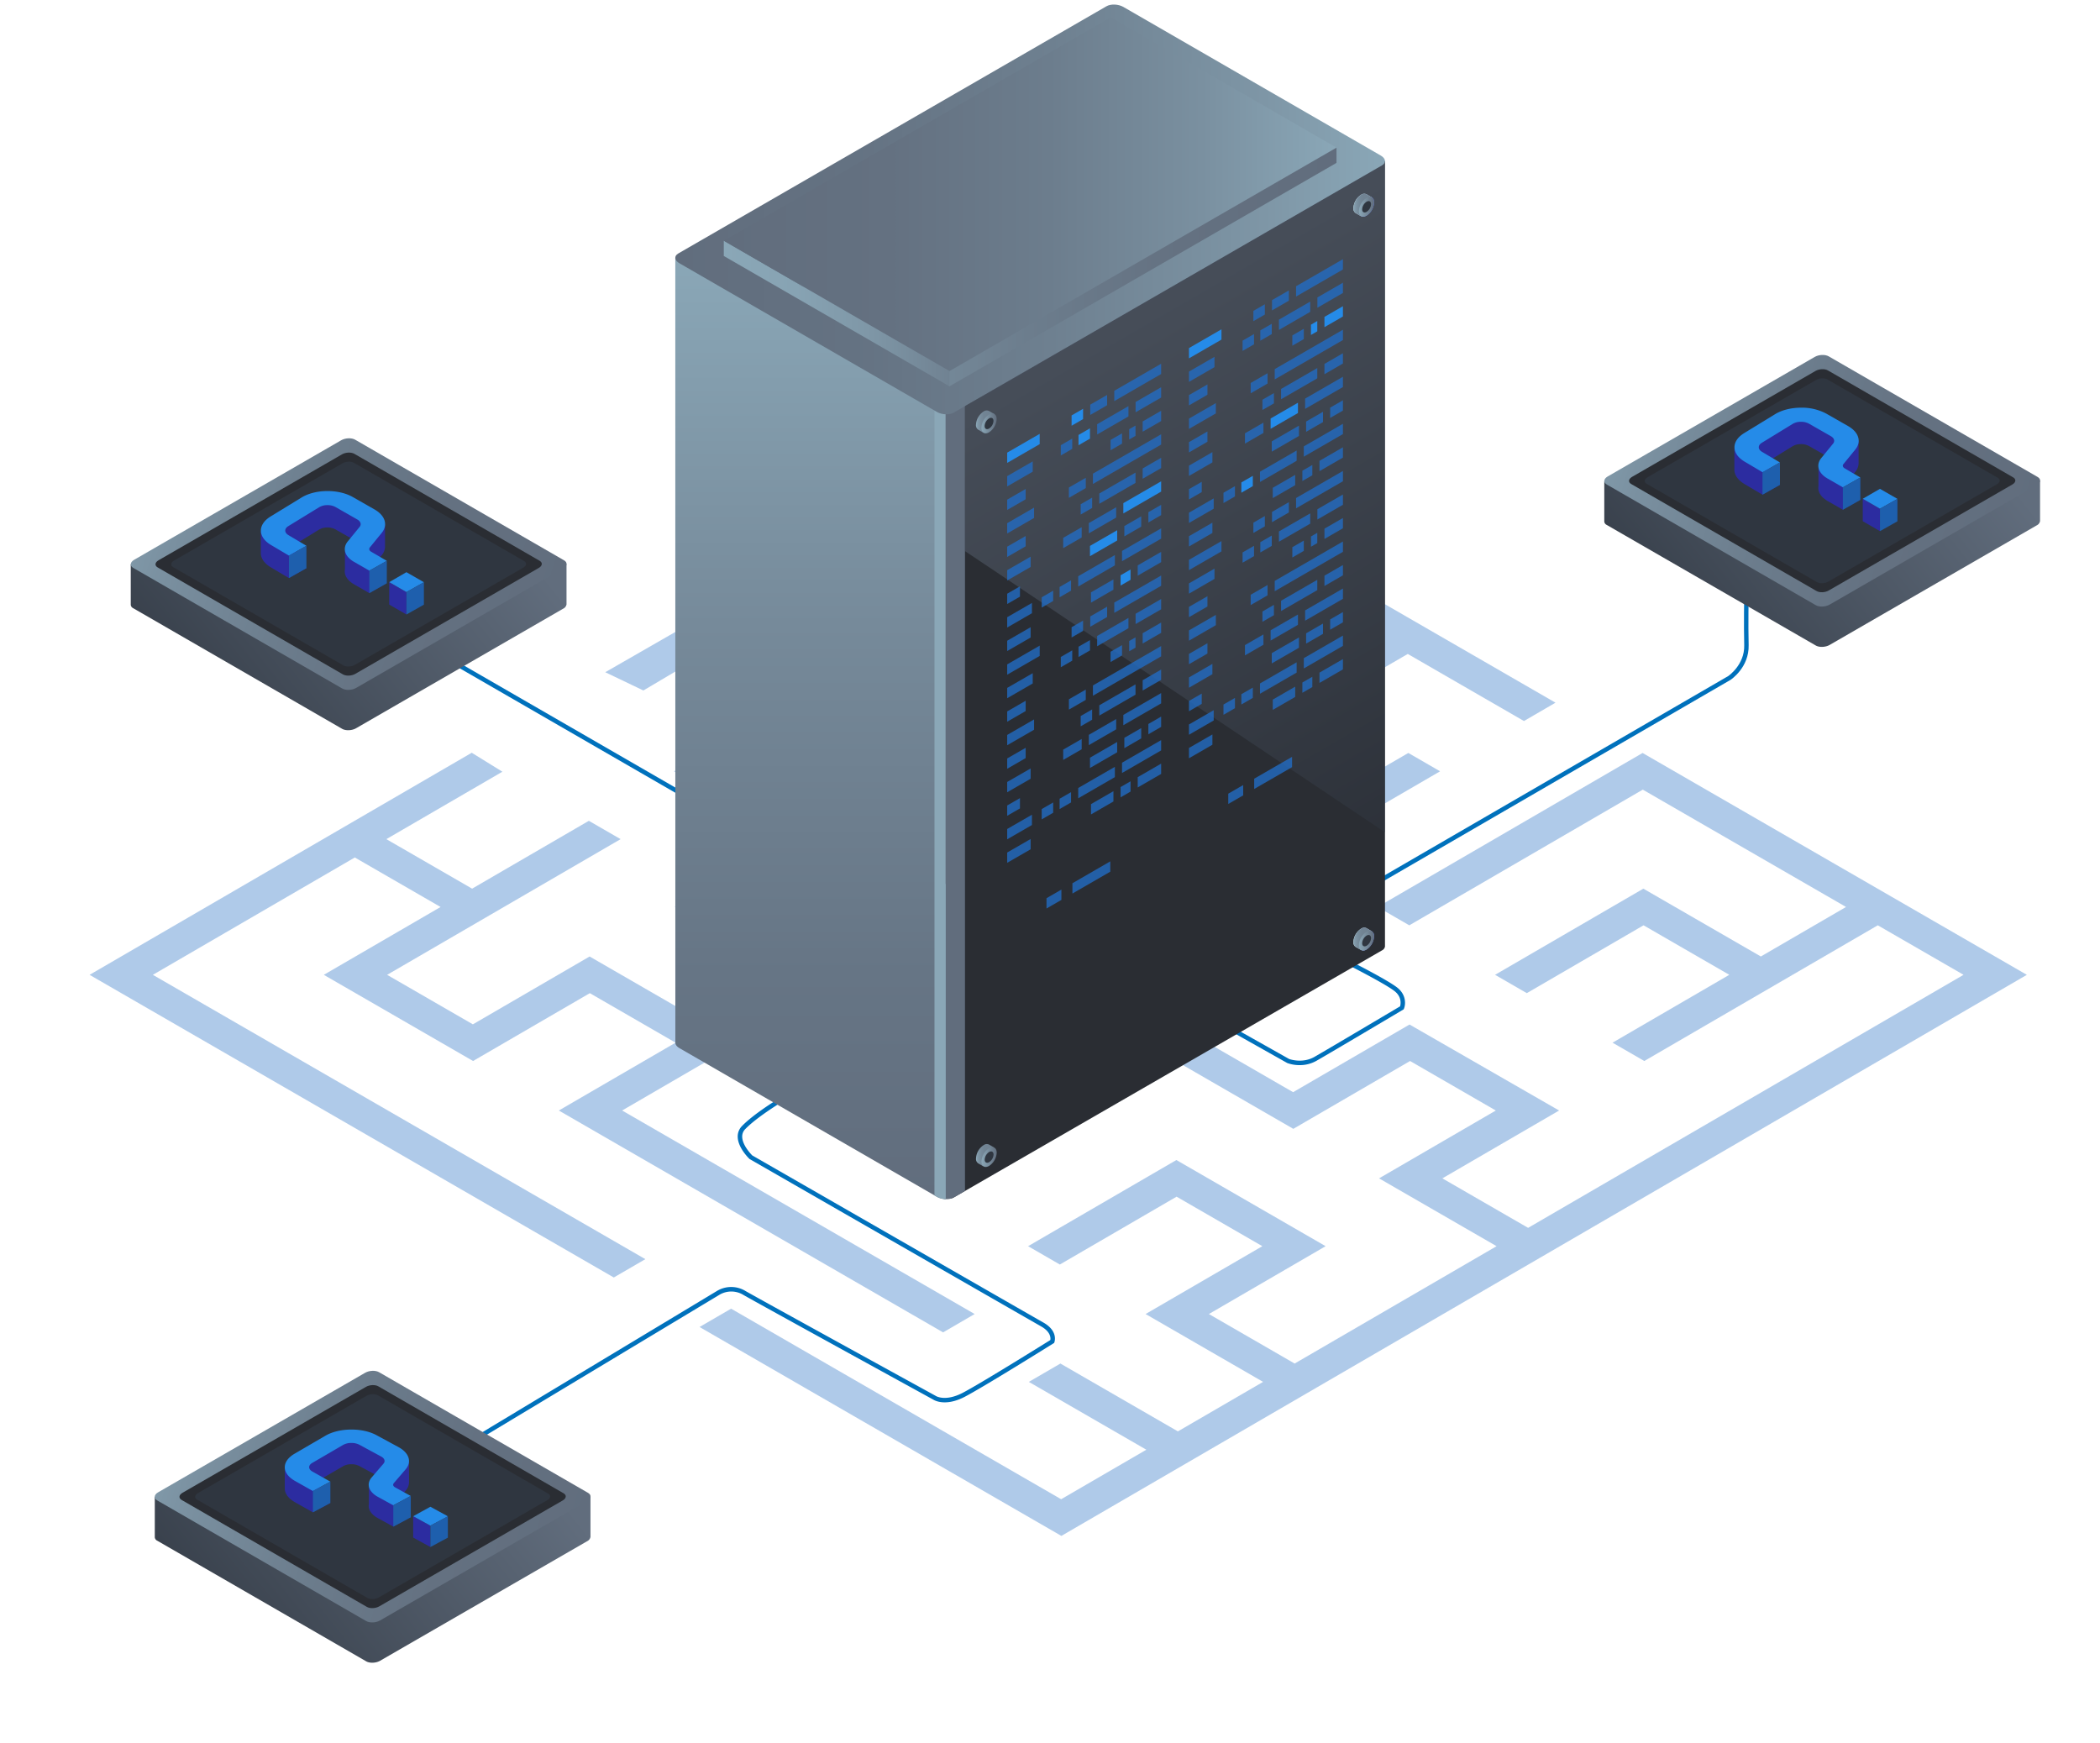 <svg id="Layer_1" data-name="Layer 1" xmlns="http://www.w3.org/2000/svg" xmlns:xlink="http://www.w3.org/1999/xlink" viewBox="0 0 1421.4 1179.88"><defs><style>.cls-1{mask:url(#mask);filter:url(#luminosity-noclip-3);}.cls-2,.cls-4{mix-blend-mode:multiply;}.cls-2{fill:url(#_ÂÁ_Ï_ÌÌ_È_ËÂÌÚ_57);}.cls-3{mask:url(#mask-2);filter:url(#luminosity-noclip-4);}.cls-4{fill:url(#_ÂÁ_Ï_ÌÌ_È_ËÂÌÚ_4);}.cls-5{mask:url(#mask-3);}.cls-36,.cls-6{fill:#226cc3;}.cls-6,.cls-7{opacity:0.6;}.cls-8{fill:#0071bc;}.cls-9{fill:#2a2d33;}.cls-10{fill:url(#linear-gradient);}.cls-11{fill:#616d7d;}.cls-12{fill:#8aa7b7;}.cls-13{opacity:0.51;fill:url(#New_Gradient_Swatch_copy_9);}.cls-14{fill:url(#linear-gradient-2);}.cls-15{fill:url(#linear-gradient-3);}.cls-16{fill:url(#linear-gradient-4);}.cls-17{fill:url(#linear-gradient-5);}.cls-18{fill:url(#linear-gradient-6);}.cls-19{fill:url(#linear-gradient-7);}.cls-20{fill:#2f3640;}.cls-21{fill:url(#_ÂÁ_Ï_ÌÌ_È_ËÂÌÚ_28);}.cls-22{fill:url(#_ÂÁ_Ï_ÌÌ_È_ËÂÌÚ_29);}.cls-23{fill:#3f38fc;}.cls-24{fill:url(#_ÂÁ_Ï_ÌÌ_È_ËÂÌÚ_28-2);}.cls-25{fill:url(#_ÂÁ_Ï_ÌÌ_È_ËÂÌÚ_29-2);}.cls-26{fill:url(#_ÂÁ_Ï_ÌÌ_È_ËÂÌÚ_28-3);}.cls-27{fill:url(#_ÂÁ_Ï_ÌÌ_È_ËÂÌÚ_29-3);}.cls-28{mask:url(#mask-4);}.cls-29{fill:url(#linear-gradient-8);}.cls-30{fill:url(#linear-gradient-9);}.cls-31{fill:url(#linear-gradient-10);}.cls-32{fill:url(#linear-gradient-11);}.cls-33{fill:url(#linear-gradient-12);}.cls-34{fill:url(#linear-gradient-13);}.cls-35{fill:url(#linear-gradient-14);}.cls-36{opacity:0.8;}.cls-37{fill:#258be8;}.cls-38{fill:url(#New_Gradient_Swatch_copy_9-2);}.cls-39{fill:url(#linear-gradient-15);}.cls-40{fill:#2c2ca0;}.cls-41{fill:#1e5fad;}.cls-42{fill:url(#New_Gradient_Swatch_copy_9-3);}.cls-43{fill:url(#linear-gradient-16);}.cls-44{fill:url(#New_Gradient_Swatch_copy_9-4);}.cls-45{fill:url(#linear-gradient-17);}.cls-46{filter:url(#luminosity-noclip-2);}.cls-47{filter:url(#luminosity-noclip);}</style><filter id="luminosity-noclip" x="564.87" y="-3274.32" width="357.8" height="32766" filterUnits="userSpaceOnUse" color-interpolation-filters="sRGB"><feFlood flood-color="#fff" result="bg"/><feBlend in="SourceGraphic" in2="bg"/></filter><mask id="mask" x="564.87" y="-3274.32" width="357.8" height="32766" maskUnits="userSpaceOnUse"><g class="cls-47"/></mask><linearGradient id="_ÂÁ_Ï_ÌÌ_È_ËÂÌÚ_57" x1="-7728.51" y1="-360.07" x2="-7728.51" y2="-697.35" gradientTransform="matrix(-0.87, -0.5, -1, 0.58, -6496.34, -3026.56)" gradientUnits="userSpaceOnUse"><stop offset="0"/><stop offset="0.06" stop-color="#2a2a2a"/><stop offset="0.15" stop-color="#626262"/><stop offset="0.23" stop-color="#929292"/><stop offset="0.31" stop-color="#b6b6b6"/><stop offset="0.39" stop-color="#d1d1d1"/><stop offset="0.45" stop-color="#e0e0e0"/><stop offset="0.51" stop-color="#e6e6e6"/><stop offset="0.55" stop-color="#dedede"/><stop offset="0.62" stop-color="#c9c9c9"/><stop offset="0.71" stop-color="#a7a7a7"/><stop offset="0.8" stop-color="#787878"/><stop offset="0.91" stop-color="#3b3b3b"/><stop offset="1"/></linearGradient><filter id="luminosity-noclip-2" x="470.14" y="-3274.32" width="172.55" height="32766" filterUnits="userSpaceOnUse" color-interpolation-filters="sRGB"><feFlood flood-color="#fff" result="bg"/><feBlend in="SourceGraphic" in2="bg"/></filter><mask id="mask-2" x="470.14" y="-3274.32" width="172.55" height="32766" maskUnits="userSpaceOnUse"><g class="cls-46"/></mask><linearGradient id="_ÂÁ_Ï_ÌÌ_È_ËÂÌÚ_4" x1="542.97" y1="242.41" x2="596.22" y2="164.69" gradientUnits="userSpaceOnUse"><stop offset="0"/><stop offset="0.05" stop-color="#2f2f2f"/><stop offset="0.1" stop-color="#5a5a5a"/><stop offset="0.15" stop-color="#828282"/><stop offset="0.22" stop-color="#a4a4a4"/><stop offset="0.28" stop-color="silver"/><stop offset="0.36" stop-color="#d7d7d7"/><stop offset="0.44" stop-color="#e9e9e9"/><stop offset="0.54" stop-color="#f6f6f6"/><stop offset="0.68" stop-color="#fdfdfd"/><stop offset="1" stop-color="#fff"/></linearGradient><filter id="luminosity-noclip-3" x="564.87" y="390.65" width="357.8" height="208.57" filterUnits="userSpaceOnUse" color-interpolation-filters="sRGB"><feFlood flood-color="#fff" result="bg"/><feBlend in="SourceGraphic" in2="bg"/></filter><mask id="mask-3" x="564.87" y="390.65" width="357.8" height="208.57" maskUnits="userSpaceOnUse"><g class="cls-1"><path class="cls-2" d="M910.11,395.68l3.57,2c13.24,7.55,11.66,20.87-3.54,29.75L628.91,591.79c-15.2,8.88-38.25,10-51.49,2.41l-3.57-2c-13.24-7.56-11.66-20.88,3.54-29.76L858.62,398.08C873.82,389.2,896.87,388.13,910.11,395.68Z"/></g></mask><linearGradient id="linear-gradient" x1="-1334.25" y1="174.39" x2="-1334.25" y2="811.64" gradientTransform="matrix(-1, 0, 0, 1, -785.64, 0)" gradientUnits="userSpaceOnUse"><stop offset="0" stop-color="#8aa7b7"/><stop offset="0.39" stop-color="#768a9a"/><stop offset="0.76" stop-color="#667585"/><stop offset="1" stop-color="#616d7d"/></linearGradient><linearGradient id="New_Gradient_Swatch_copy_9" x1="773.65" y1="203.5" x2="970.4" y2="544.28" gradientUnits="userSpaceOnUse"><stop offset="0" stop-color="#616d7d"/><stop offset="1" stop-color="#2f3640"/></linearGradient><linearGradient id="linear-gradient-2" x1="457.08" y1="141.75" x2="937.43" y2="141.75" gradientUnits="userSpaceOnUse"><stop offset="0" stop-color="#616d7d"/><stop offset="0.25" stop-color="#647282"/><stop offset="0.53" stop-color="#6e8090"/><stop offset="0.83" stop-color="#7e96a6"/><stop offset="1" stop-color="#8aa7b7"/></linearGradient><linearGradient id="linear-gradient-3" x1="-1690.25" y1="141.75" x2="-1295.71" y2="141.75" gradientTransform="matrix(-1, 0, 0, 1, -785.64, 0)" gradientUnits="userSpaceOnUse"><stop offset="0" stop-color="#616d7d"/><stop offset="0.27" stop-color="#647181"/><stop offset="0.53" stop-color="#6c7d8d"/><stop offset="0.78" stop-color="#7a90a0"/><stop offset="1" stop-color="#8aa7b7"/></linearGradient><linearGradient id="linear-gradient-4" x1="-1428.32" y1="212.21" x2="-1275.54" y2="212.21" gradientTransform="matrix(-1, 0, 0, 1, -785.64, 0)" gradientUnits="userSpaceOnUse"><stop offset="0" stop-color="#708292"/><stop offset="0.34" stop-color="#7e96a6"/><stop offset="0.68" stop-color="#87a3b3"/><stop offset="1" stop-color="#8aa7b7"/></linearGradient><linearGradient id="linear-gradient-5" x1="489.9" y1="131.44" x2="904.61" y2="131.44" gradientTransform="matrix(1, 0, 0, 1, 0, 0)" xlink:href="#linear-gradient-3"/><linearGradient id="linear-gradient-6" x1="-1458.72" y1="285.36" x2="-1446.23" y2="285.36" gradientTransform="matrix(-1, 0, 0, 1, -785.64, 0)" gradientUnits="userSpaceOnUse"><stop offset="0.12" stop-color="#708292"/><stop offset="0.55" stop-color="#718494"/><stop offset="0.74" stop-color="#778c9c"/><stop offset="0.89" stop-color="#8098a8"/><stop offset="1" stop-color="#8aa7b7"/></linearGradient><linearGradient id="linear-gradient-7" x1="-1460.24" y1="286.64" x2="-1449.91" y2="286.64" gradientTransform="matrix(-1, 0, 0, 1, -785.64, 0)" gradientUnits="userSpaceOnUse"><stop offset="0" stop-color="#616d7d"/><stop offset="1" stop-color="#8aa7b7"/></linearGradient><linearGradient id="_ÂÁ_Ï_ÌÌ_È_ËÂÌÚ_28" x1="-1714.22" y1="138.69" x2="-1701.73" y2="138.69" gradientTransform="matrix(-1, 0, 0, 1, -785.64, 0)" gradientUnits="userSpaceOnUse"><stop offset="0" stop-color="#c0d6ff"/><stop offset="0.3" stop-color="#c5dbff"/><stop offset="0.65" stop-color="#d3e9ff"/><stop offset="1" stop-color="#e9ffff"/></linearGradient><linearGradient id="_ÂÁ_Ï_ÌÌ_È_ËÂÌÚ_29" x1="-1715.74" y1="139.96" x2="-1705.41" y2="139.96" gradientTransform="matrix(-1, 0, 0, 1, -785.64, 0)" gradientUnits="userSpaceOnUse"><stop offset="0" stop-color="#5778ff"/><stop offset="0.18" stop-color="#5c7dff"/><stop offset="0.39" stop-color="#6a8aff"/><stop offset="0.61" stop-color="#82a0ff"/><stop offset="0.85" stop-color="#a3beff"/><stop offset="1" stop-color="#bcd5ff"/></linearGradient><linearGradient id="_ÂÁ_Ï_ÌÌ_È_ËÂÌÚ_28-2" x1="-1714.22" y1="635.43" x2="-1701.73" y2="635.43" xlink:href="#_ÂÁ_Ï_ÌÌ_È_ËÂÌÚ_28"/><linearGradient id="_ÂÁ_Ï_ÌÌ_È_ËÂÌÚ_29-2" x1="-1715.74" y1="636.87" x2="-1705.41" y2="636.87" xlink:href="#_ÂÁ_Ï_ÌÌ_È_ËÂÌÚ_29"/><linearGradient id="_ÂÁ_Ï_ÌÌ_È_ËÂÌÚ_28-3" x1="-1714.22" y1="636.49" x2="-1701.72" y2="636.49" xlink:href="#_ÂÁ_Ï_ÌÌ_È_ËÂÌÚ_28"/><linearGradient id="_ÂÁ_Ï_ÌÌ_È_ËÂÌÚ_29-3" x1="-1715.74" y1="636.49" x2="-1705.41" y2="636.49" xlink:href="#_ÂÁ_Ï_ÌÌ_È_ËÂÌÚ_29"/><filter id="luminosity-noclip-4" x="470.14" y="173.26" width="172.55" height="99.08" filterUnits="userSpaceOnUse" color-interpolation-filters="sRGB"><feFlood flood-color="#fff" result="bg"/><feBlend in="SourceGraphic" in2="bg"/></filter><mask id="mask-4" x="470.14" y="173.26" width="172.55" height="99.08" maskUnits="userSpaceOnUse"><g class="cls-3"><polygon class="cls-4" points="489.9 173.26 470.14 184.12 622.94 272.34 642.68 261.47 489.9 173.26"/></g></mask><linearGradient id="linear-gradient-8" x1="542.97" y1="242.41" x2="596.22" y2="164.69" gradientUnits="userSpaceOnUse"><stop offset="0" stop-color="#8aa7b7"/><stop offset="0.08" stop-color="#8098a8"/><stop offset="0.23" stop-color="#728595"/><stop offset="0.4" stop-color="#687787"/><stop offset="0.61" stop-color="#636f7f"/><stop offset="1" stop-color="#616d7d"/></linearGradient><linearGradient id="linear-gradient-9" x1="-1714.22" y1="138.69" x2="-1701.73" y2="138.69" xlink:href="#linear-gradient-6"/><linearGradient id="linear-gradient-10" x1="-1715.74" y1="139.96" x2="-1705.41" y2="139.96" xlink:href="#linear-gradient-7"/><linearGradient id="linear-gradient-11" x1="-1714.22" y1="635.43" x2="-1701.73" y2="635.43" xlink:href="#linear-gradient-6"/><linearGradient id="linear-gradient-12" x1="-1715.74" y1="636.71" x2="-1705.41" y2="636.71" xlink:href="#linear-gradient-7"/><linearGradient id="linear-gradient-13" x1="-1458.76" y1="781.91" x2="-1446.27" y2="781.91" xlink:href="#linear-gradient-6"/><linearGradient id="linear-gradient-14" x1="-1460.28" y1="783.19" x2="-1449.95" y2="783.19" xlink:href="#linear-gradient-7"/><linearGradient id="New_Gradient_Swatch_copy_9-2" x1="336.66" y1="959.61" x2="106.82" y2="1143.92" xlink:href="#New_Gradient_Swatch_copy_9"/><linearGradient id="linear-gradient-15" x1="6112.26" y1="618.56" x2="5903.33" y2="786.1" gradientTransform="matrix(0.87, 0.5, -1, 0.58, -4294.57, -2397.45)" xlink:href="#linear-gradient-3"/><linearGradient id="New_Gradient_Swatch_copy_9-3" x1="320.44" y1="328.43" x2="90.6" y2="512.73" xlink:href="#New_Gradient_Swatch_copy_9"/><linearGradient id="linear-gradient-16" x1="5471.74" y1="80.08" x2="5262.81" y2="247.62" gradientTransform="matrix(0.87, 0.5, -1, 0.58, -4294.57, -2397.45)" xlink:href="#linear-gradient-3"/><linearGradient id="New_Gradient_Swatch_copy_9-4" x1="1317.81" y1="272.01" x2="1087.97" y2="456.32" xlink:href="#New_Gradient_Swatch_copy_9"/><linearGradient id="linear-gradient-17" x1="5991.19" y1="-467.45" x2="5782.26" y2="-299.91" gradientTransform="matrix(0.87, 0.5, -1, 0.58, -4294.57, -2397.45)" xlink:href="#linear-gradient-3"/></defs><title>satellite_api_2</title><g class="cls-5"><path class="cls-6" d="M910.11,395.68l3.57,2c13.24,7.55,11.66,20.87-3.54,29.75L628.91,591.79c-15.2,8.88-38.25,10-51.49,2.41l-3.57-2c-13.24-7.56-11.66-20.88,3.54-29.76L858.62,398.08C873.82,389.2,896.87,388.13,910.11,395.68Z"/></g><g class="cls-7"><polygon class="cls-6" points="340.05 522.34 261.51 567.98 319.55 601.49 398.57 555.57 420.06 567.98 262.03 659.82 320.07 693.33 399.08 647.41 500.11 705.73 421.1 751.65 659.7 889.41 638.34 901.83 378.24 751.66 457.26 705.74 399.23 672.23 320.2 718.15 219.17 659.82 298.2 613.9 240.16 580.39 103.47 659.82 436.81 852.27 415.45 864.68 60.63 659.82 319.3 509.5 340.05 522.34"/><polygon class="cls-6" points="477.21 442.63 535.24 476.14 456.23 522.06 477.72 534.47 578.09 476.14 498.56 430.22 556.22 396.71 635.75 442.63 736.13 384.3 714.64 371.89 635.62 417.81 577.58 384.3 714.26 304.87 931.37 430.22 873.7 463.73 794.17 417.81 614.78 522.06 715.8 580.39 794.82 534.47 852.86 567.98 773.84 613.9 877.78 673.9 899.13 661.49 816.7 613.9 974.74 522.06 953.24 509.64 874.22 555.56 794.69 509.65 715.66 555.57 657.63 522.06 794.31 442.63 873.84 488.55 952.86 442.63 1031.5 488.03 1052.86 475.62 714.12 280.05 409.67 455 435.48 467.36 477.21 442.63"/><polygon class="cls-6" points="1111.79 509.65 1371.89 659.82 718.4 1039.59 473.49 898.19 494.85 885.78 718.25 1014.76 775.91 981.25 696.38 935.34 717.74 922.92 797.27 968.84 854.93 935.33 775.4 889.41 854.42 843.49 796.38 809.98 717.36 855.9 695.87 843.49 796.24 785.17 897.26 843.49 818.25 889.41 876.29 922.92 1012.97 843.49 933.43 797.58 1012.45 751.66 954.41 718.15 875.39 764.07 716.33 672.23 658.67 705.74 738.2 751.66 637.83 809.99 536.79 751.65 558.15 739.24 637.69 785.17 695.35 751.66 615.81 705.73 694.83 659.82 636.79 626.31 557.77 672.23 456.75 613.9 557.12 555.57 578.61 567.98 499.59 613.9 557.63 647.41 636.65 601.49 875.25 739.25 954.06 693.45 1055.3 751.66 976.28 797.58 1034.32 831.08 1329.04 659.81 1271 626.3 1112.96 718.15 1091.46 705.74 1170.48 659.81 1112.45 626.3 1033.43 672.22 1011.94 659.81 1112.31 601.49 1191.84 647.4 1249.5 613.89 1111.93 534.47 953.89 626.31 932.4 613.9 1111.79 509.65"/></g><path class="cls-8" d="M311,982.22l-1.54-2.57L485.12,873.89a18.66,18.66,0,0,1,19.6,0c9.77,5.63,127.33,70.21,128.52,70.86l.11.07c.25.15,6.46,4,18.12-2,11.82-6.12,54.32-32.6,59.46-35.8.24-1.34.35-5.52-6.27-9.26-9.08-5.13-195.29-112.11-197.17-113.19l-.28-.22c-.32-.3-7.73-7.45-7.88-14.84a10,10,0,0,1,2.95-7.4c7.83-8.08,23.31-17.55,24-17.94l1.56,2.56c-.16.09-15.81,9.66-23.37,17.47a7,7,0,0,0-2.11,5.25c.11,5.7,5.91,11.7,6.82,12.61,6.53,3.75,188,108,197,113.09,10.17,5.75,7.61,13,7.49,13.35l-.17.47-.44.28c-1.93,1.2-47.54,29.69-60.17,36.23-12.84,6.65-20.27,2.44-21.1,1.91-2.85-1.56-118.81-65.26-128.53-70.86a15.69,15.69,0,0,0-16.43-.07Z"/><path class="cls-8" d="M879.71,720.94a24.57,24.57,0,0,1-8.36-1.4l-.18-.09-40.54-22.83L832.1,694l40.43,22.77c.93.33,9.26,3.09,17.13-1.4,8.49-4.84,52.85-31.17,58-34.22.43-1.51,1.33-6.49-4-10.5-7-5.33-32.36-18.13-32.61-18.25l1.35-2.68c1.05.53,25.82,13,33.08,18.54,6.44,4.87,6,11.59,4.79,14.46l-.19.46-.44.26c-.49.3-49.53,29.41-58.51,34.53A22.87,22.87,0,0,1,879.71,720.94Z"/><path class="cls-8" d="M925.69,602.62l-1.51-2.6,245.55-142.4s11.19-7.53,10.86-20.86c-.35-14.24,0-33.86,0-34.06l3,.06c0,.19-.36,19.75,0,33.92.37,15-11.77,23.16-12.28,23.5Z"/><rect class="cls-8" x="451.76" y="350.03" width="3.05" height="365.19" transform="translate(-234.62 658.87) rotate(-60)"/><path class="cls-9" d="M643.73,250.36H611.84c4.73-10.73,7.66-17.35,7.66-17.35L937.43,109l0,531a1.08,1.08,0,0,1,0,.18v.49h0a3.52,3.52,0,0,1-1.93,2.55L645.56,810.51a7.67,7.67,0,0,1-1.83.72Z"/><path class="cls-10" d="M457.08,174.39,640,278.77V598.35l.11-.07V811.64H640a13,13,0,0,1-5.88-1.6L459.88,709.43c-1.79-1-2.71-2.35-2.77-3.61h0Z"/><path class="cls-11" d="M653.15,119V806.13l-7.59,4.38a10.44,10.44,0,0,1-5.42,1.14c-2.1-.07-2.21-1.26-3.94-2.26l-1.56-.65,1.69-81.52V599.49L632.51,119Z"/><path class="cls-12" d="M632.51,728.35V274.49l7.52,4.28V598.35l.11-.07V811.64H640c-.43,0-.87-.06-1.3-.12a1.9,1.9,0,0,1-.25,0,13,13,0,0,1-2.8-.74l-.19-.06a11.08,11.08,0,0,1-1.34-.65l-1.63-.94Z"/><polygon class="cls-9" points="923.1 138.14 667.6 285.65 667.6 782.54 923.1 635.03 923.1 138.14"/><polygon class="cls-13" points="937.43 563.32 653.15 373.02 653.15 274.89 937.43 108.95 937.43 563.32"/><path class="cls-14" d="M645.56,279.28,935.45,111.91c2.93-1.69,2.56-4.65-.82-6.6L760.37,4.7c-3.38-1.95-8.5-2.16-11.43-.47L459.06,171.59c-2.93,1.7-2.56,4.65.82,6.6L634.14,278.8C637.52,280.75,642.64,281,645.56,279.28Z"/><polygon class="cls-15" points="751.82 22.04 891.11 102.45 904.61 99.94 904.61 110.25 642.68 261.47 510.06 171.31 751.82 22.04"/><polygon class="cls-16" points="489.9 162.95 489.9 173.26 642.68 261.47 642.68 251.16 489.9 162.95"/><polygon class="cls-17" points="642.68 251.16 904.61 99.94 751.82 11.72 489.9 162.95 642.68 251.16"/><path class="cls-18" d="M660.59,287.46a11.44,11.44,0,0,1,5.16-8.95,3.64,3.64,0,0,1,3.67-.35h0l3.66,2.14-2.26.08a6.48,6.48,0,0,1,.1,1.12,11.42,11.42,0,0,1-5.17,8.95,5.48,5.48,0,0,1-1.1.49l1.05,2-3.58-2.09h0A3.62,3.62,0,0,1,660.59,287.46Z"/><path class="cls-19" d="M664.27,289.62c0,3.29,2.31,4.63,5.17,3a11.42,11.42,0,0,0,5.16-9c0-3.29-2.31-4.63-5.16-3A11.4,11.4,0,0,0,664.27,289.62Z"/><path class="cls-20" d="M666.46,288.35c0,1.9,1.33,2.66,3,1.72a6.59,6.59,0,0,0,3-5.15c0-1.9-1.33-2.66-3-1.72A6.57,6.57,0,0,0,666.46,288.35Z"/><path class="cls-21" d="M916.09,140.79a11.42,11.42,0,0,1,5.16-8.95,3.62,3.62,0,0,1,3.67-.35h0l3.66,2.14-2.26.07a6.57,6.57,0,0,1,.1,1.12,11.4,11.4,0,0,1-5.17,9,6.19,6.19,0,0,1-1.1.5l1.05,2-3.58-2.1h0A3.59,3.59,0,0,1,916.09,140.79Z"/><path class="cls-22" d="M919.77,142.94c0,3.3,2.31,4.63,5.17,3A11.4,11.4,0,0,0,930.1,137c0-3.3-2.31-4.63-5.16-3A11.42,11.42,0,0,0,919.77,142.94Z"/><path class="cls-23" d="M922,141.67c0,1.9,1.33,2.67,3,1.72a6.57,6.57,0,0,0,3-5.15c0-1.89-1.33-2.66-3-1.71A6.54,6.54,0,0,0,922,141.67Z"/><path class="cls-24" d="M921.25,628.59a3.62,3.62,0,0,1,3.67-.36h0l3.66,2.14h0a3.64,3.64,0,0,0-3.64.37,11.4,11.4,0,0,0-5.17,9,3.67,3.67,0,0,0,1.41,3.26l0,0-3.58-2.09h0a3.62,3.62,0,0,1-1.53-3.36A11.4,11.4,0,0,1,921.25,628.59Z"/><path class="cls-25" d="M921.25,640.52a9,9,0,0,0,1-.73c.5.82,1.48,1,2.64.35a6.59,6.59,0,0,0,3-5.15c0-1.32-.66-2.08-1.61-2.1a7.53,7.53,0,0,0,.12-1.32,6.48,6.48,0,0,0-.1-1.12l2.26-.08a3.63,3.63,0,0,1,1.52,3.35,11.42,11.42,0,0,1-5.16,8.95,3.54,3.54,0,0,1-3.76.28l-1-1.94A5.48,5.48,0,0,0,921.25,640.52Z"/><path class="cls-26" d="M919.77,639.69a11.4,11.4,0,0,1,5.17-9,3.64,3.64,0,0,1,3.64-.37l-2.26.08a6.48,6.48,0,0,1,.1,1.12,7.53,7.53,0,0,1-.12,1.32,2.61,2.61,0,0,0-1.36.38,6.57,6.57,0,0,0-3,5.15,2.62,2.62,0,0,0,.34,1.37,9,9,0,0,1-1,.73,5.48,5.48,0,0,1-1.1.49l1,1.94A3.67,3.67,0,0,1,919.77,639.69Z"/><path class="cls-27" d="M919.77,639.69a11.4,11.4,0,0,1,5.17-9,3.64,3.64,0,0,1,3.64-.37l-2.26.08a6.48,6.48,0,0,1,.1,1.12,7.53,7.53,0,0,1-.12,1.32,2.61,2.61,0,0,0-1.36.38,6.57,6.57,0,0,0-3,5.15,2.62,2.62,0,0,0,.34,1.37,9,9,0,0,1-1,.73,5.48,5.48,0,0,1-1.1.49l1,1.94A3.67,3.67,0,0,1,919.77,639.69Z"/><path class="cls-23" d="M927.91,635a6.59,6.59,0,0,1-3,5.15c-1.16.66-2.14.47-2.64-.35a11.94,11.94,0,0,0,4-6.9C927.25,632.91,927.91,633.67,927.91,635Z"/><path class="cls-23" d="M922.3,639.79a2.62,2.62,0,0,1-.34-1.37,6.57,6.57,0,0,1,3-5.15,2.61,2.61,0,0,1,1.36-.38A11.94,11.94,0,0,1,922.3,639.79Z"/><g class="cls-28"><polygon class="cls-29" points="489.9 173.26 470.14 184.12 622.94 272.34 642.68 261.47 489.9 173.26"/></g><path class="cls-30" d="M916.09,140.79a11.42,11.42,0,0,1,5.16-8.95,3.62,3.62,0,0,1,3.67-.35h0l3.66,2.14-2.26.07a6.57,6.57,0,0,1,.1,1.12,11.4,11.4,0,0,1-5.17,9,6.19,6.19,0,0,1-1.1.5l1.05,2-3.58-2.1h0A3.59,3.59,0,0,1,916.09,140.79Z"/><path class="cls-31" d="M919.77,142.94c0,3.3,2.31,4.63,5.17,3A11.4,11.4,0,0,0,930.1,137c0-3.3-2.31-4.63-5.16-3A11.42,11.42,0,0,0,919.77,142.94Z"/><path class="cls-20" d="M922,141.67c0,1.9,1.33,2.67,3,1.72a6.57,6.57,0,0,0,3-5.15c0-1.89-1.33-2.66-3-1.71A6.54,6.54,0,0,0,922,141.67Z"/><path class="cls-32" d="M916.09,637.53a11.4,11.4,0,0,1,5.16-8.94,3.62,3.62,0,0,1,3.67-.36h0l3.66,2.14-2.26.08a6.48,6.48,0,0,1,.1,1.12,11.42,11.42,0,0,1-5.17,8.95,5.48,5.48,0,0,1-1.1.49l1.05,2-3.58-2.09h0A3.62,3.62,0,0,1,916.09,637.53Z"/><path class="cls-33" d="M919.77,639.69c0,3.29,2.31,4.63,5.17,3a11.42,11.42,0,0,0,5.16-8.95c0-3.29-2.31-4.63-5.16-3A11.4,11.4,0,0,0,919.77,639.69Z"/><path class="cls-20" d="M922,638.42c0,1.9,1.33,2.67,3,1.72a6.59,6.59,0,0,0,3-5.15c0-1.9-1.33-2.66-3-1.72A6.57,6.57,0,0,0,922,638.42Z"/><path class="cls-34" d="M660.63,784a11.4,11.4,0,0,1,5.16-8.94,3.62,3.62,0,0,1,3.67-.36h0l3.66,2.14-2.26.08a6.48,6.48,0,0,1,.1,1.12,11.42,11.42,0,0,1-5.17,9,5.48,5.48,0,0,1-1.1.49l1,2-3.58-2.09h0A3.62,3.62,0,0,1,660.63,784Z"/><path class="cls-35" d="M664.31,786.17c0,3.29,2.31,4.63,5.16,3a11.4,11.4,0,0,0,5.17-8.95c0-3.29-2.31-4.63-5.17-3A11.42,11.42,0,0,0,664.31,786.17Z"/><path class="cls-20" d="M666.5,784.9c0,1.9,1.33,2.67,3,1.72a6.57,6.57,0,0,0,3-5.15c0-1.9-1.33-2.66-3-1.72A6.59,6.59,0,0,0,666.5,784.9Z"/><polygon class="cls-36" points="877.24 200.72 908.97 182.4 908.97 175.43 877.24 193.75 877.24 200.72"/><polygon class="cls-36" points="860.97 210.11 872.39 203.51 872.39 196.55 860.97 203.14 860.97 210.11"/><polygon class="cls-36" points="848.36 217.39 856.12 212.91 856.12 205.94 848.36 210.42 848.36 217.39"/><polygon class="cls-36" points="891.68 208.3 908.97 198.31 908.97 191.35 891.68 201.33 891.68 208.3"/><polygon class="cls-36" points="865.65 223.33 886.83 211.09 886.83 204.13 865.65 216.36 865.65 223.33"/><polygon class="cls-36" points="853.04 230.61 860.8 226.13 860.8 219.16 853.04 223.64 853.04 230.61"/><polygon class="cls-36" points="841.04 237.53 848.8 233.05 848.8 226.09 841.04 230.57 841.04 237.53"/><polygon class="cls-37" points="896.46 221.45 908.97 214.23 908.97 207.26 896.46 214.49 896.46 221.45"/><polygon class="cls-37" points="887.34 226.72 891.61 224.25 891.61 217.28 887.34 219.75 887.34 226.72"/><polygon class="cls-36" points="874.73 234 882.49 229.52 882.49 222.55 874.73 227.03 874.73 234"/><polygon class="cls-36" points="862.8 256.8 908.97 230.15 908.97 223.18 862.8 249.84 862.8 256.8"/><polygon class="cls-36" points="846.53 266.2 857.95 259.6 857.95 252.63 846.53 259.23 846.53 266.2"/><polygon class="cls-36" points="896.46 253.29 908.97 246.06 908.97 239.1 896.46 246.32 896.46 253.29"/><polygon class="cls-36" points="867.1 270.24 891.61 256.08 891.61 249.12 867.1 263.27 867.1 270.24"/><polygon class="cls-36" points="854.49 277.51 862.26 273.03 862.26 266.07 854.49 270.55 854.49 277.51"/><polygon class="cls-36" points="883.38 276.76 908.97 261.98 908.97 255.01 883.38 269.79 883.38 276.76"/><polygon class="cls-37" points="860.02 290.24 878.53 279.56 878.53 272.59 860.02 283.27 860.02 290.24"/><polygon class="cls-36" points="842.66 300.26 855.17 293.04 855.17 286.07 842.66 293.29 842.66 300.26"/><polygon class="cls-36" points="900.32 282.89 908.97 277.9 908.97 270.93 900.32 275.92 900.32 282.89"/><polygon class="cls-36" points="884.05 292.28 895.48 285.69 895.48 278.72 884.05 285.31 884.05 292.28"/><polygon class="cls-36" points="860.8 305.71 879.21 295.08 879.21 288.11 860.8 298.74 860.8 305.71"/><polygon class="cls-36" points="882.49 309.1 908.97 293.81 908.97 286.85 882.49 302.13 882.49 309.1"/><polygon class="cls-36" points="852.83 326.23 877.64 311.9 877.64 304.93 852.83 319.26 852.83 326.23"/><polygon class="cls-37" points="840.22 333.5 847.99 329.02 847.99 322.06 840.22 326.54 840.22 333.5"/><polygon class="cls-36" points="828.12 340.49 835.88 336.01 835.88 329.04 828.12 333.52 828.12 340.49"/><polygon class="cls-36" points="893.1 318.89 908.97 309.73 908.97 302.76 893.1 311.92 893.1 318.89"/><polygon class="cls-37" points="826.76 229.86 804.76 242.56 804.76 235.6 826.76 222.9 826.76 229.86"/><polygon class="cls-36" points="822.04 248.5 804.76 258.48 804.76 251.51 822.04 241.53 822.04 248.5"/><polygon class="cls-36" points="817.27 267.18 804.76 274.4 804.76 267.43 817.27 260.21 817.27 267.18"/><polygon class="cls-36" points="822.95 279.81 804.76 290.31 804.76 283.35 822.95 272.84 822.95 279.81"/><polygon class="cls-36" points="817.27 299.01 804.76 306.23 804.76 299.26 817.27 292.04 817.27 299.01"/><polygon class="cls-36" points="820.62 312.99 804.76 322.15 804.76 315.18 820.62 306.02 820.62 312.99"/><polygon class="cls-36" points="813.4 333.07 804.76 338.06 804.76 331.1 813.4 326.11 813.4 333.07"/><polygon class="cls-36" points="821.51 344.31 804.76 353.98 804.76 347.01 821.51 337.34 821.51 344.31"/><polygon class="cls-36" points="820.62 360.74 804.76 369.9 804.76 362.93 820.62 353.77 820.62 360.74"/><polygon class="cls-36" points="881.51 325.58 888.26 321.69 888.26 314.72 881.51 318.62 881.51 325.58"/><polygon class="cls-36" points="861.48 337.15 876.66 328.38 876.66 321.42 861.48 330.18 861.48 337.15"/><polygon class="cls-36" points="754.2 271.48 785.93 253.16 785.93 246.19 754.2 264.51 754.2 271.48"/><polygon class="cls-36" points="737.93 280.87 749.36 274.28 749.36 267.31 737.93 273.9 737.93 280.87"/><polygon class="cls-37" points="725.32 288.15 733.09 283.67 733.09 276.7 725.32 281.18 725.32 288.15"/><polygon class="cls-36" points="768.64 279.06 785.93 269.08 785.93 262.11 768.64 272.09 768.64 279.06"/><polygon class="cls-36" points="742.61 294.09 763.8 281.86 763.8 274.89 742.61 287.12 742.61 294.09"/><polygon class="cls-37" points="730 301.37 737.76 296.89 737.76 289.92 730 294.4 730 301.37"/><polygon class="cls-36" points="718 308.3 725.76 303.81 725.76 296.85 718 301.33 718 308.3"/><polygon class="cls-36" points="773.42 292.21 785.93 284.99 785.93 278.03 773.42 285.25 773.42 292.21"/><polygon class="cls-36" points="764.3 297.48 768.58 295.01 768.58 288.05 764.3 290.51 764.3 297.48"/><polygon class="cls-36" points="751.69 304.76 759.45 300.28 759.45 293.31 751.69 297.79 751.69 304.76"/><polygon class="cls-36" points="739.76 327.57 785.93 300.91 785.93 293.94 739.76 320.6 739.76 327.57"/><polygon class="cls-36" points="723.49 336.96 734.92 330.36 734.92 323.4 723.49 329.99 723.49 336.96"/><polygon class="cls-36" points="773.42 324.05 785.93 316.83 785.93 309.86 773.42 317.08 773.42 324.05"/><polygon class="cls-36" points="744.07 341 768.58 326.85 768.58 319.88 744.07 334.03 744.07 341"/><polygon class="cls-36" points="731.46 348.28 739.22 343.8 739.22 336.83 731.46 341.31 731.46 348.28"/><polygon class="cls-37" points="760.34 347.52 785.93 332.74 785.93 325.78 760.34 340.55 760.34 347.52"/><polygon class="cls-36" points="736.98 361 755.49 350.32 755.49 343.35 736.98 354.04 736.98 361"/><polygon class="cls-36" points="719.63 371.02 732.14 363.8 732.14 356.83 719.63 364.06 719.63 371.02"/><polygon class="cls-36" points="777.29 353.65 785.93 348.66 785.93 341.69 777.29 346.68 777.29 353.65"/><polygon class="cls-36" points="761.02 363.05 772.44 356.45 772.44 349.48 761.02 356.08 761.02 363.05"/><polygon class="cls-37" points="737.76 376.47 756.17 365.84 756.17 358.88 737.76 369.5 737.76 376.47"/><polygon class="cls-36" points="759.45 379.86 785.93 364.58 785.93 357.61 759.45 372.9 759.45 379.86"/><polygon class="cls-36" points="729.8 396.99 754.61 382.66 754.61 375.69 729.8 390.02 729.8 396.99"/><polygon class="cls-36" points="717.19 404.27 724.95 399.79 724.95 392.82 717.19 397.3 717.19 404.27"/><polygon class="cls-36" points="705.09 411.25 712.85 406.77 712.85 399.8 705.09 404.29 705.09 411.25"/><polygon class="cls-36" points="770.07 389.65 785.93 380.49 785.93 373.53 770.07 382.69 770.07 389.65"/><polygon class="cls-37" points="703.72 300.62 681.72 313.33 681.72 306.36 703.72 293.66 703.72 300.62"/><polygon class="cls-36" points="699.01 319.26 681.72 329.24 681.72 322.27 699.01 312.29 699.01 319.26"/><polygon class="cls-36" points="694.23 337.94 681.72 345.16 681.72 338.19 694.23 330.97 694.23 337.94"/><polygon class="cls-36" points="699.92 350.57 681.72 361.08 681.72 354.11 699.92 343.6 699.92 350.57"/><polygon class="cls-36" points="694.23 369.77 681.72 376.99 681.72 370.02 694.23 362.8 694.23 369.77"/><polygon class="cls-36" points="697.59 383.75 681.72 392.91 681.72 385.94 697.59 376.78 697.59 383.75"/><polygon class="cls-36" points="690.37 403.84 681.72 408.83 681.72 401.86 690.37 396.87 690.37 403.84"/><polygon class="cls-36" points="698.47 415.07 681.72 424.74 681.72 417.77 698.47 408.11 698.47 415.07"/><polygon class="cls-36" points="697.59 431.5 681.72 440.66 681.72 433.69 697.59 424.53 697.59 431.5"/><polygon class="cls-37" points="758.48 396.35 765.22 392.45 765.22 385.48 758.48 389.38 758.48 396.35"/><polygon class="cls-36" points="738.44 407.91 753.63 399.14 753.63 392.18 738.44 400.94 738.44 407.91"/><polygon class="cls-36" points="877.24 344.06 908.97 325.74 908.97 318.77 877.24 337.09 877.24 344.06"/><polygon class="cls-36" points="860.97 353.45 872.39 346.86 872.39 339.89 860.97 346.49 860.97 353.45"/><polygon class="cls-36" points="848.36 360.73 856.12 356.25 856.12 349.28 848.36 353.77 848.36 360.73"/><polygon class="cls-36" points="891.68 351.64 908.97 341.66 908.97 334.69 891.68 344.67 891.68 351.64"/><polygon class="cls-36" points="865.65 366.67 886.83 354.44 886.83 347.47 865.65 359.7 865.65 366.67"/><polygon class="cls-36" points="853.04 373.95 860.8 369.47 860.8 362.5 853.04 366.98 853.04 373.95"/><polygon class="cls-36" points="841.04 380.88 848.8 376.4 848.8 369.43 841.04 373.91 841.04 380.88"/><polygon class="cls-36" points="896.46 364.8 908.97 357.57 908.97 350.61 896.46 357.83 896.46 364.8"/><polygon class="cls-36" points="887.34 370.06 891.61 367.6 891.61 360.63 887.34 363.1 887.34 370.06"/><polygon class="cls-36" points="874.73 377.34 882.49 372.86 882.49 365.89 874.73 370.38 874.73 377.34"/><polygon class="cls-36" points="862.8 400.15 908.97 373.49 908.97 366.52 862.8 393.18 862.8 400.15"/><polygon class="cls-36" points="846.53 409.54 857.95 402.95 857.95 395.98 846.53 402.57 846.53 409.54"/><polygon class="cls-36" points="896.46 396.63 908.97 389.41 908.97 382.44 896.46 389.66 896.46 396.63"/><polygon class="cls-36" points="867.1 413.58 891.61 399.43 891.61 392.46 867.1 406.61 867.1 413.58"/><polygon class="cls-36" points="854.49 420.86 862.26 416.38 862.26 409.41 854.49 413.89 854.49 420.86"/><polygon class="cls-36" points="883.38 420.1 908.97 405.32 908.97 398.36 883.38 413.13 883.38 420.1"/><polygon class="cls-36" points="860.02 433.58 878.53 422.9 878.53 415.93 860.02 426.62 860.02 433.58"/><polygon class="cls-36" points="842.66 443.61 855.17 436.38 855.17 429.42 842.66 436.64 842.66 443.61"/><polygon class="cls-36" points="900.32 426.23 908.97 421.24 908.97 414.27 900.32 419.26 900.32 426.23"/><polygon class="cls-36" points="884.05 435.63 895.48 429.03 895.48 422.06 884.05 428.66 884.05 435.63"/><polygon class="cls-36" points="860.8 449.05 879.21 438.43 879.21 431.46 860.8 442.08 860.8 449.05"/><polygon class="cls-36" points="882.49 452.45 908.97 437.16 908.97 430.19 882.49 445.48 882.49 452.45"/><polygon class="cls-36" points="852.83 469.57 877.64 455.25 877.64 448.28 852.83 462.6 852.83 469.57"/><polygon class="cls-36" points="840.22 476.85 847.99 472.37 847.99 465.4 840.22 469.88 840.22 476.85"/><polygon class="cls-36" points="828.12 483.83 835.88 479.35 835.88 472.39 828.12 476.87 828.12 483.83"/><polygon class="cls-36" points="893.1 462.24 908.97 453.08 908.97 446.11 893.1 455.27 893.1 462.24"/><polygon class="cls-36" points="826.76 373.21 804.76 385.91 804.76 378.94 826.76 366.24 826.76 373.21"/><polygon class="cls-36" points="822.04 391.84 804.76 401.82 804.76 394.86 822.04 384.88 822.04 391.84"/><polygon class="cls-36" points="817.27 410.52 804.76 417.74 804.76 410.77 817.27 403.55 817.27 410.52"/><polygon class="cls-36" points="822.95 423.15 804.76 433.66 804.76 426.69 822.95 416.19 822.95 423.15"/><polygon class="cls-36" points="817.27 442.35 804.76 449.57 804.76 442.61 817.27 435.38 817.27 442.35"/><polygon class="cls-36" points="820.62 456.33 804.76 465.49 804.76 458.52 820.62 449.37 820.62 456.33"/><polygon class="cls-36" points="813.4 476.42 804.76 481.41 804.76 474.44 813.4 469.45 813.4 476.42"/><polygon class="cls-36" points="821.51 487.65 804.76 497.32 804.76 490.36 821.51 480.69 821.51 487.65"/><polygon class="cls-36" points="820.62 504.08 804.76 513.24 804.76 506.27 820.62 497.12 820.62 504.08"/><polygon class="cls-36" points="881.51 468.93 888.26 465.03 888.26 458.07 881.51 461.96 881.51 468.93"/><polygon class="cls-36" points="861.48 480.49 876.66 471.73 876.66 464.76 861.48 473.53 861.48 480.49"/><polygon class="cls-36" points="848.91 534.03 874.54 519.24 874.54 512.27 848.91 527.07 848.91 534.03"/><polygon class="cls-36" points="831.36 544.17 841.46 538.34 841.46 531.37 831.36 537.2 831.36 544.17"/><polygon class="cls-36" points="754.2 414.82 785.93 396.5 785.93 389.54 754.2 407.85 754.2 414.82"/><polygon class="cls-36" points="737.93 424.21 749.36 417.62 749.36 410.65 737.93 417.25 737.93 424.21"/><polygon class="cls-36" points="725.32 431.5 733.09 427.01 733.09 420.05 725.32 424.53 725.32 431.5"/><polygon class="cls-36" points="768.64 422.4 785.93 412.42 785.93 405.45 768.64 415.43 768.64 422.4"/><polygon class="cls-36" points="742.61 437.43 763.8 425.2 763.8 418.23 742.61 430.46 742.61 437.43"/><polygon class="cls-36" points="730 444.71 737.76 440.23 737.76 433.26 730 437.74 730 444.71"/><polygon class="cls-36" points="718 451.64 725.76 447.16 725.76 440.19 718 444.67 718 451.64"/><polygon class="cls-36" points="773.42 435.56 785.93 428.34 785.93 421.37 773.42 428.59 773.42 435.56"/><polygon class="cls-36" points="764.3 440.82 768.58 438.36 768.58 431.39 764.3 433.86 764.3 440.82"/><polygon class="cls-36" points="751.69 448.11 759.45 443.62 759.45 436.66 751.69 441.14 751.69 448.11"/><polygon class="cls-36" points="739.76 470.91 785.93 444.25 785.93 437.29 739.76 463.94 739.76 470.91"/><polygon class="cls-36" points="723.49 480.3 734.92 473.71 734.92 466.74 723.49 473.33 723.49 480.3"/><polygon class="cls-36" points="773.42 467.39 785.93 460.17 785.93 453.2 773.42 460.42 773.42 467.39"/><polygon class="cls-36" points="744.07 484.34 768.58 470.19 768.58 463.22 744.07 477.37 744.07 484.34"/><polygon class="cls-36" points="731.46 491.62 739.22 487.14 739.22 480.17 731.46 484.65 731.46 491.62"/><polygon class="cls-36" points="760.34 490.86 785.93 476.09 785.93 469.12 760.34 483.89 760.34 490.86"/><polygon class="cls-36" points="736.98 504.35 755.49 493.66 755.49 486.69 736.98 497.38 736.98 504.35"/><polygon class="cls-36" points="719.63 514.37 732.14 507.15 732.14 500.18 719.63 507.4 719.63 514.37"/><polygon class="cls-36" points="777.29 496.99 785.93 492 785.93 485.04 777.29 490.03 777.29 496.99"/><polygon class="cls-36" points="761.02 506.39 772.44 499.79 772.44 492.82 761.02 499.42 761.02 506.39"/><polygon class="cls-36" points="737.76 519.81 756.17 509.19 756.17 502.22 737.76 512.85 737.76 519.81"/><polygon class="cls-36" points="759.45 523.21 785.93 507.92 785.93 500.95 759.45 516.24 759.45 523.21"/><polygon class="cls-36" points="729.8 540.33 754.61 526.01 754.61 519.04 729.8 533.36 729.8 540.33"/><polygon class="cls-36" points="717.19 547.61 724.95 543.13 724.95 536.16 717.19 540.64 717.19 547.61"/><polygon class="cls-36" points="705.09 554.6 712.85 550.12 712.85 543.15 705.09 547.63 705.09 554.6"/><polygon class="cls-36" points="770.07 533 785.93 523.84 785.93 516.87 770.07 526.03 770.07 533"/><polygon class="cls-36" points="703.72 443.97 681.72 456.67 681.72 449.7 703.72 437 703.72 443.97"/><polygon class="cls-36" points="699.01 462.61 681.72 472.59 681.72 465.62 699.01 455.64 699.01 462.61"/><polygon class="cls-36" points="694.23 481.28 681.72 488.5 681.72 481.54 694.23 474.31 694.23 481.28"/><polygon class="cls-36" points="699.92 493.92 681.72 504.42 681.72 497.45 699.92 486.95 699.92 493.92"/><polygon class="cls-36" points="694.23 513.12 681.72 520.34 681.72 513.37 694.23 506.15 694.23 513.12"/><polygon class="cls-36" points="697.59 527.09 681.72 536.25 681.72 529.28 697.59 520.13 697.59 527.09"/><polygon class="cls-36" points="690.37 547.18 681.72 552.17 681.72 545.2 690.37 540.21 690.37 547.18"/><polygon class="cls-36" points="698.47 558.42 681.72 568.09 681.72 561.12 698.47 551.45 698.47 558.42"/><polygon class="cls-36" points="697.59 574.84 681.72 584 681.72 577.04 697.59 567.88 697.59 574.84"/><polygon class="cls-36" points="758.48 539.69 765.22 535.79 765.22 528.83 758.48 532.72 758.48 539.69"/><polygon class="cls-36" points="738.44 551.26 753.63 542.49 753.63 535.52 738.44 544.29 738.44 551.26"/><polygon class="cls-36" points="725.88 604.8 751.5 590 751.5 583.03 725.88 597.83 725.88 604.8"/><polygon class="cls-36" points="708.33 614.93 718.42 609.1 718.42 602.13 708.33 607.96 708.33 614.93"/><path class="cls-38" d="M399.67,1040.29V1013l-44.46,0-98.63-56.95c-2.42-1.39-6.64-1.22-9.44.39L149,1013.17l-44.23,0v27.36h0a2.82,2.82,0,0,0,1.6,2.27l141.48,81.68c2.42,1.4,6.64,1.22,9.44-.39l140.11-80.9A4,4,0,0,0,399.67,1040.29Z"/><path class="cls-39" d="M247.83,1097.21l-141.48-81.68c-2.42-1.4-2.11-3.84.68-5.45l140.11-80.9c2.8-1.61,7-1.79,9.44-.39l141.48,81.68c2.42,1.4,2.11,3.84-.68,5.45l-140.11,80.89C254.47,1098.43,250.25,1098.6,247.83,1097.21Z"/><path class="cls-9" d="M248.32,1087.64l-125.4-72.4c-2.14-1.24-1.87-3.4.6-4.83l124.2-71.71c2.48-1.43,6.22-1.58,8.37-.34l125.4,72.4c2.14,1.23,1.87,3.4-.6,4.83l-124.2,71.7C254.21,1088.72,250.47,1088.88,248.32,1087.64Z"/><path class="cls-20" d="M248.64,1081.57l-115.21-66.51c-2-1.14-1.73-3.13.55-4.44l114.1-65.88c2.28-1.31,5.72-1.46,7.69-.32L371,1010.94c2,1.14,1.73,3.12-.55,4.44l-114.1,65.88C254.05,1082.57,250.61,1082.71,248.64,1081.57Z"/><polygon class="cls-40" points="291.32 1032.65 291.32 1047.11 279.67 1040.71 279.67 1026.26 291.32 1032.65"/><path class="cls-40" d="M266.56,1018.3l7.9-9.21a8.86,8.86,0,0,0,2.37-5.28h0V989S244,971.14,237.45,971.2s-44.69,22.56-44.69,22.56v13.91h0c.08,3.28,2.35,6.54,6.81,9.07l0,0,12.18,6.86,11.83-6.33s-10.41-13.75-7.6-15.39l16.27-9.48a11.18,11.18,0,0,1,5.45-1.33,11.56,11.56,0,0,1,5.54,1.22l14.77,8c2.33,1.26-8.32,5.87-8.32,5.87v11.91c-.69,3.43,1.44,6.95,6.05,9.48l10.43,5.73,11.68-6.41S265.72,1019.26,266.56,1018.3Z"/><path class="cls-37" d="M278,1012.54l-11.82,6.34-10.43-5.73c-6.33-3.48-8-8.8-4.1-13.24l7.89-9.2c1.42-1.62.81-3.56-1.52-4.83l-14.77-8a11.68,11.68,0,0,0-5.54-1.21,11.29,11.29,0,0,0-5.45,1.32l-20.91,12.19c-2.81,1.64-2.78,4.2.06,5.82l12.18,6.86-11.83,6.34-12.18-6.87h0c-9-5.12-9.1-13.18-.22-18.36l20.9-12.19c4.51-2.63,10.61-4.11,17.19-4.18s12.77,1.3,17.44,3.84l14.78,8c7.33,4,9.26,10.1,4.79,15.21l-7.9,9.2c-.84,1-.48,2.13.9,2.89Z"/><polygon class="cls-37" points="303.14 1026.32 291.32 1032.65 279.67 1026.26 291.32 1019.86 303.14 1026.32"/><polygon class="cls-41" points="223.62 1017.28 211.79 1023.62 211.79 1009.17 223.62 1002.83 223.62 1017.28"/><polygon class="cls-41" points="278.04 1027 266.21 1033.33 266.21 1018.88 278.04 1012.54 278.04 1027"/><polygon class="cls-41" points="303.14 1040.77 291.32 1047.11 291.32 1032.65 303.14 1026.32 303.14 1040.77"/><path class="cls-42" d="M383.45,409.11V381.82l-44.45,0-98.63-57c-2.42-1.39-6.65-1.22-9.44.39L132.74,382,88.5,382v27.36h0a2.8,2.8,0,0,0,1.6,2.27l141.47,81.68c2.42,1.39,6.65,1.22,9.44-.39L381.16,412A4,4,0,0,0,383.45,409.11Z"/><path class="cls-43" d="M231.61,466,90.14,384.35c-2.42-1.4-2.12-3.84.67-5.46L230.93,298c2.79-1.61,7-1.79,9.44-.39l141.47,81.68c2.42,1.4,2.12,3.84-.68,5.45L241.05,465.63C238.26,467.25,234,467.42,231.61,466Z"/><path class="cls-9" d="M232.11,456.46,106.7,384.06c-2.14-1.24-1.87-3.4.6-4.83l124.2-71.71c2.48-1.43,6.22-1.58,8.37-.34l125.4,72.4c2.15,1.23,1.88,3.4-.6,4.83l-124.2,71.7C238,457.54,234.25,457.7,232.11,456.46Z"/><path class="cls-20" d="M232.42,450.39,117.21,383.88c-2-1.14-1.72-3.13.55-4.44l114.11-65.88c2.27-1.31,5.71-1.46,7.68-.32l115.22,66.52c2,1.14,1.72,3.12-.56,4.44l-114.1,65.87C237.83,451.39,234.39,451.53,232.42,450.39Z"/><polygon class="cls-40" points="275.1 400.74 275.1 415.93 263.45 409.21 263.45 394.02 275.1 400.74"/><path class="cls-40" d="M250.35,385.65l7.89-9.67a9.51,9.51,0,0,0,2.37-5.55h0V354.92s-32.83-18.82-39.4-18.75-44.68,23.7-44.68,23.7v14.62h0c.08,3.44,2.35,6.87,6.82,9.53h0l12.19,7.22,11.82-6.66s-10.41-14.44-7.59-16.16l16.26-10a10.76,10.76,0,0,1,5.45-1.39,11.1,11.1,0,0,1,5.54,1.28l14.77,8.43c2.33,1.33-8.32,6.18-8.32,6.18v12.51c-.69,3.61,1.44,7.3,6.05,10l10.43,6,11.68-6.74S249.5,386.67,250.35,385.65Z"/><path class="cls-37" d="M261.82,379.61,250,386.26l-10.43-6c-6.33-3.65-8-9.24-4.1-13.9l7.9-9.67c1.41-1.71.8-3.75-1.53-5.08l-14.77-8.43a11.1,11.1,0,0,0-5.54-1.28,10.76,10.76,0,0,0-5.45,1.39l-20.91,12.81c-2.81,1.72-2.78,4.41.07,6.11l12.17,7.21-11.82,6.66-12.19-7.22h0c-9-5.37-9.11-13.84-.23-19.29l20.91-12.8c4.5-2.77,10.61-4.33,17.18-4.4s12.77,1.37,17.44,4l14.78,8.43c7.33,4.19,9.26,10.61,4.79,16l-7.89,9.67c-.85,1-.49,2.24.89,3Z"/><polygon class="cls-37" points="286.92 394.08 275.1 400.74 263.45 394.02 275.1 387.29 286.92 394.08"/><polygon class="cls-41" points="207.4 384.59 195.58 391.25 195.58 376.06 207.4 369.4 207.4 384.59"/><polygon class="cls-41" points="261.82 394.8 249.99 401.45 249.99 386.26 261.82 379.61 261.82 394.8"/><polygon class="cls-41" points="286.92 409.27 275.1 415.93 275.1 400.74 286.92 394.08 286.92 409.27"/><path class="cls-44" d="M1380.82,352.69V325.4l-44.45,0-98.63-56.95c-2.42-1.39-6.65-1.22-9.44.4l-98.19,56.69-44.24,0V353h0a2.8,2.8,0,0,0,1.6,2.27L1229,436.9c2.42,1.4,6.65,1.22,9.44-.39l140.11-80.9A4,4,0,0,0,1380.82,352.69Z"/><path class="cls-45" d="M1229,409.61l-141.47-81.68c-2.42-1.4-2.12-3.84.67-5.45l140.12-80.9c2.79-1.61,7-1.79,9.44-.39l141.47,81.68c2.42,1.4,2.12,3.84-.68,5.45l-140.11,80.9C1235.62,410.83,1231.4,411,1229,409.61Z"/><path class="cls-9" d="M1229.48,400l-125.41-72.4c-2.14-1.24-1.87-3.4.6-4.83l124.2-71.71c2.48-1.43,6.22-1.58,8.37-.34l125.4,72.4c2.15,1.24,1.88,3.4-.6,4.83l-124.2,71.7C1235.37,401.12,1231.62,401.28,1229.48,400Z"/><path class="cls-20" d="M1229.79,394l-115.21-66.52c-2-1.14-1.72-3.13.55-4.44l114.11-65.88c2.27-1.31,5.71-1.46,7.68-.32l115.22,66.52c2,1.14,1.72,3.13-.56,4.44l-114.1,65.88C1235.2,395,1231.76,395.11,1229.79,394Z"/><polygon class="cls-40" points="1272.47 344.32 1272.47 359.51 1260.82 352.79 1260.82 337.6 1272.47 344.32"/><path class="cls-40" d="M1247.72,329.24l7.89-9.67A9.56,9.56,0,0,0,1258,314h0V298.5s-32.83-18.82-39.4-18.75-44.68,23.7-44.68,23.7v14.62h0c.08,3.44,2.35,6.87,6.82,9.53l0,0,12.19,7.21,11.82-6.66s-10.41-14.44-7.59-16.16l16.26-10a10.87,10.87,0,0,1,5.45-1.39,11.1,11.1,0,0,1,5.54,1.28l14.77,8.44c2.33,1.33-8.32,6.17-8.32,6.17v12.51c-.69,3.61,1.44,7.3,6,10l10.43,6,11.68-6.75S1246.87,330.25,1247.72,329.24Z"/><path class="cls-37" d="M1259.19,323.19l-11.83,6.66-10.43-6c-6.33-3.65-8-9.24-4.1-13.9l7.9-9.67c1.41-1.71.8-3.74-1.53-5.07l-14.77-8.44a11.1,11.1,0,0,0-5.54-1.28,10.87,10.87,0,0,0-5.45,1.39l-20.91,12.81c-2.81,1.73-2.78,4.41.07,6.12l12.17,7.2L1193,319.64l-12.19-7.21,0,0c-9-5.37-9.11-13.84-.23-19.29l20.91-12.8c4.5-2.76,10.61-4.33,17.18-4.39a35,35,0,0,1,17.44,4l14.78,8.44c7.33,4.18,9.26,10.61,4.79,16l-7.89,9.67c-.85,1-.49,2.23.89,3Z"/><polygon class="cls-37" points="1284.29 337.67 1272.47 344.32 1260.82 337.6 1272.47 330.87 1284.29 337.67"/><polygon class="cls-41" points="1204.77 328.17 1192.95 334.83 1192.95 319.64 1204.77 312.98 1204.77 328.17"/><polygon class="cls-41" points="1259.19 338.38 1247.36 345.04 1247.36 329.85 1259.19 323.19 1259.19 338.38"/><polygon class="cls-41" points="1284.29 352.85 1272.47 359.51 1272.47 344.32 1284.29 337.67 1284.29 352.85"/></svg>
